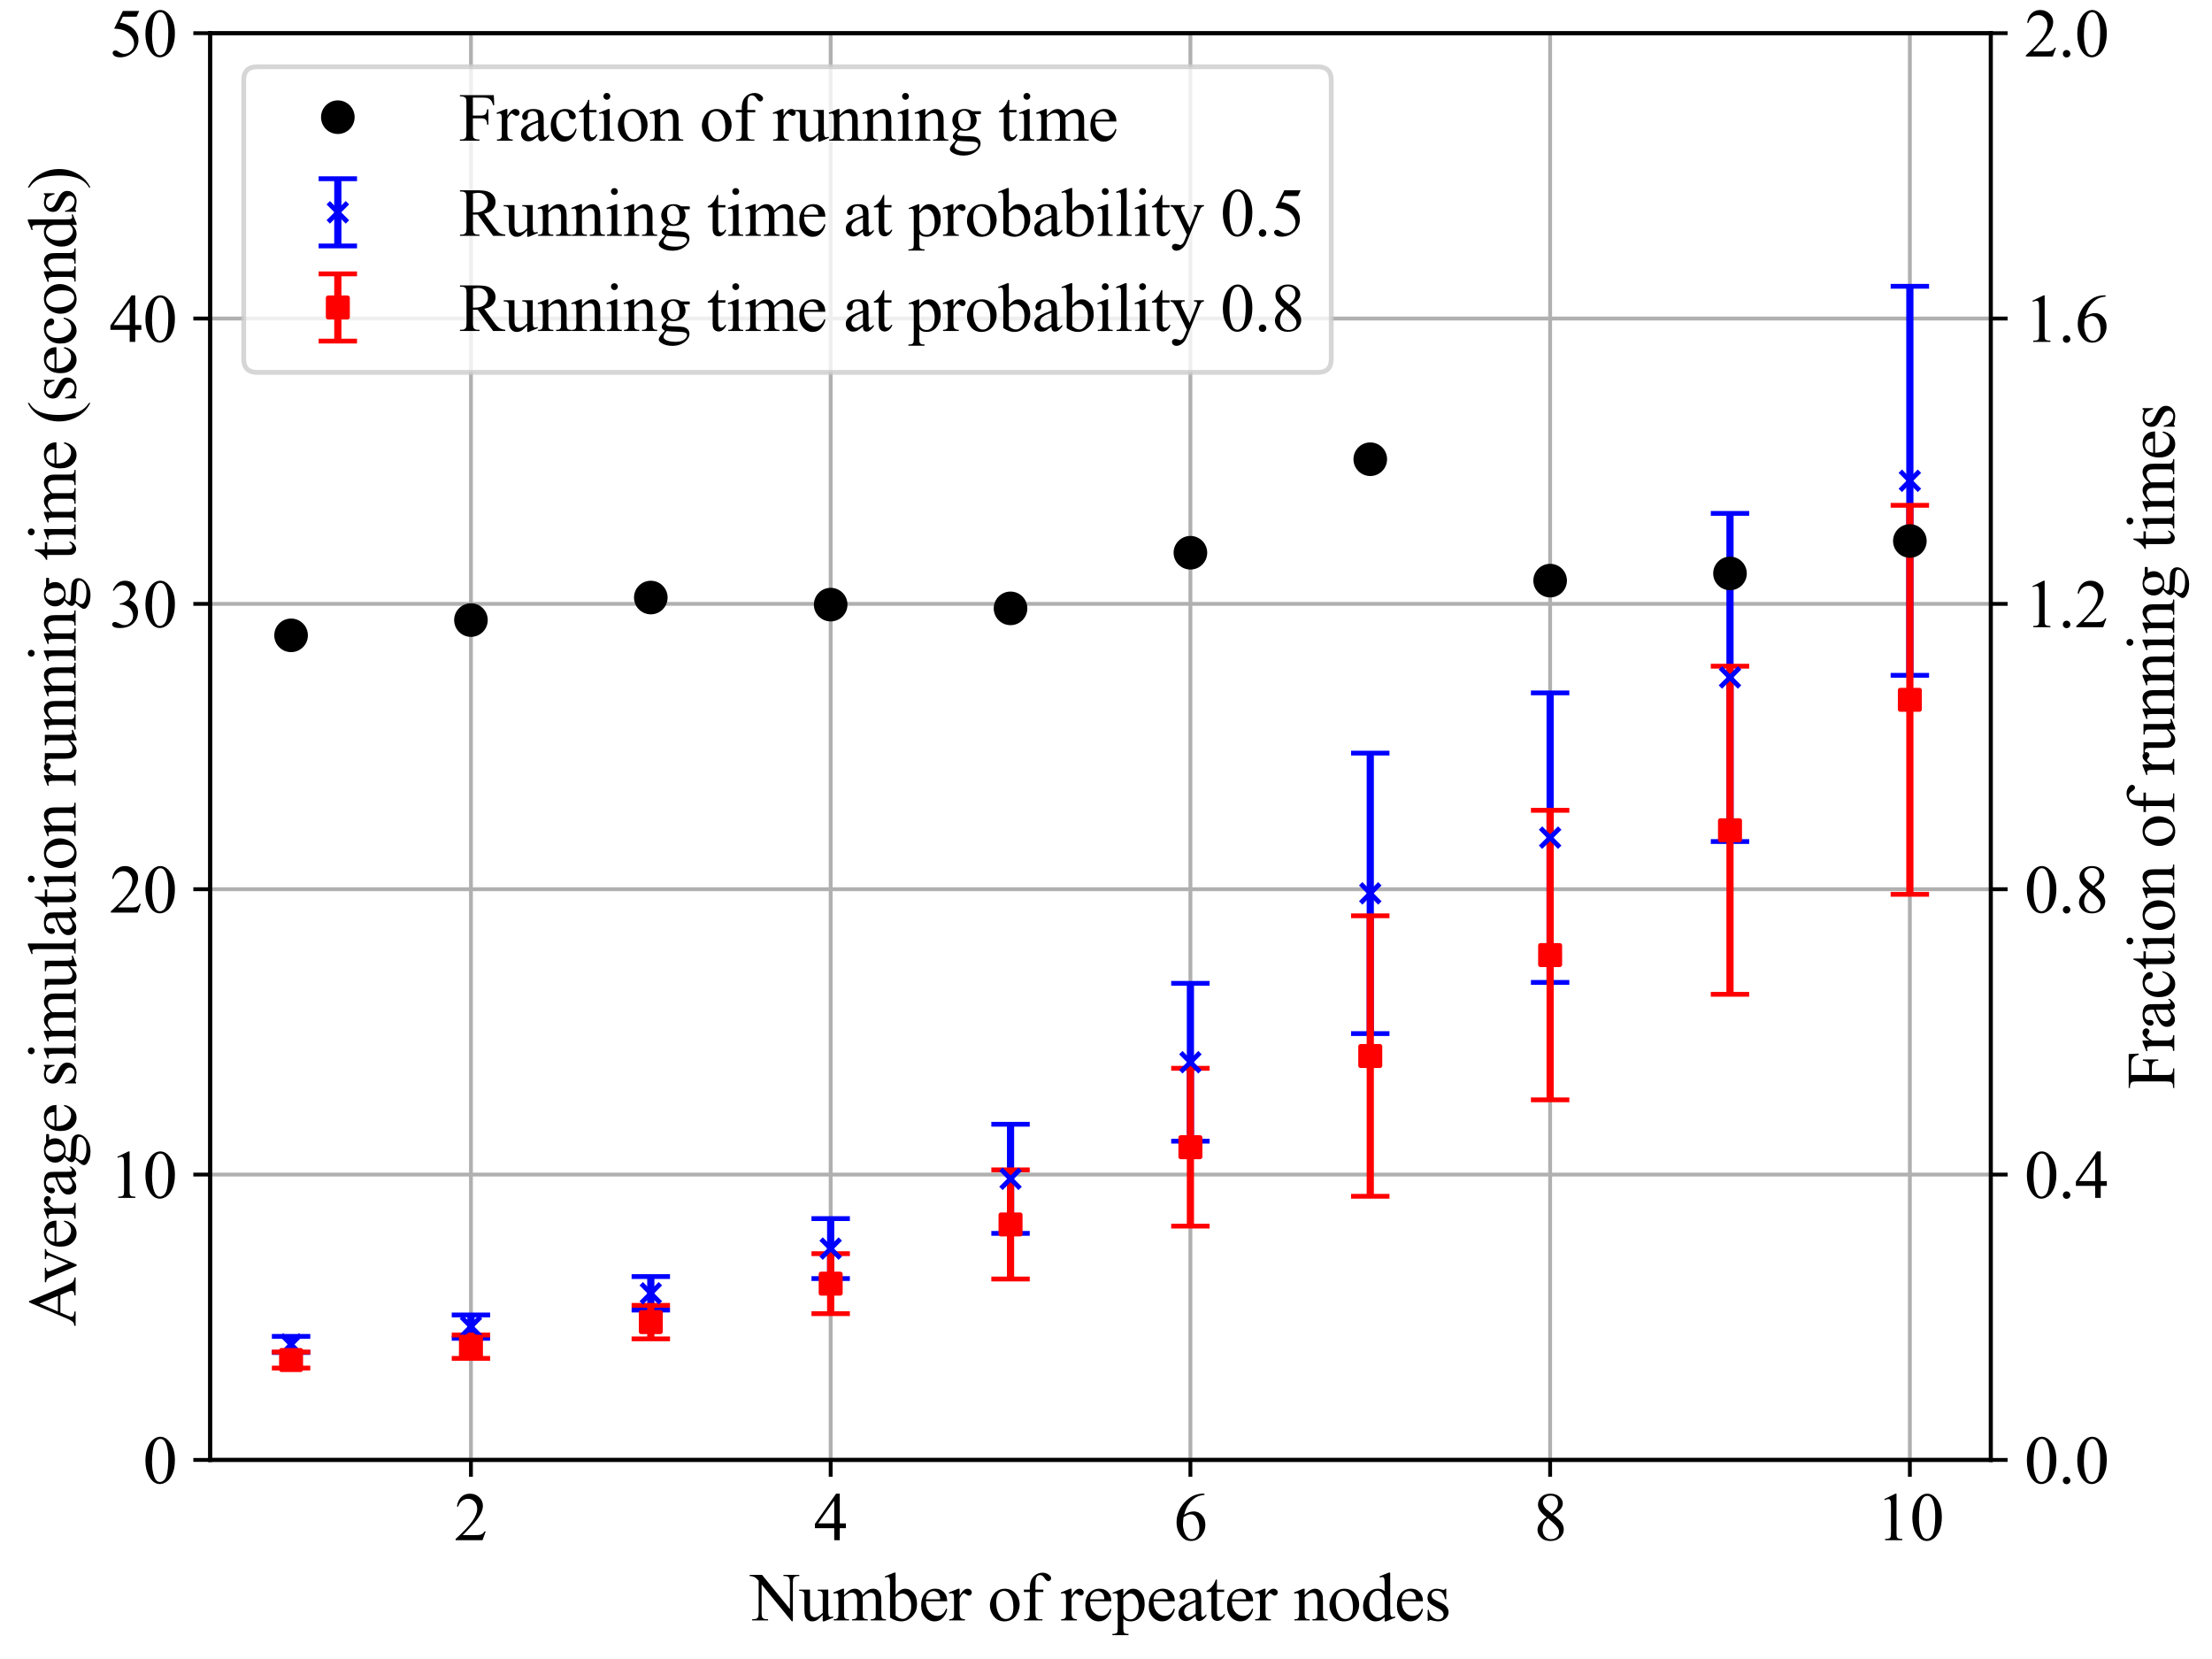 <?xml version="1.0" encoding="utf-8" standalone="no"?>
<!DOCTYPE svg PUBLIC "-//W3C//DTD SVG 1.1//EN"
  "http://www.w3.org/Graphics/SVG/1.1/DTD/svg11.dtd">
<svg xmlns:xlink="http://www.w3.org/1999/xlink" width="460.8pt" height="345.6pt" viewBox="0 0 460.8 345.6" xmlns="http://www.w3.org/2000/svg" version="1.1">
 <defs>
  <style type="text/css">*{stroke-linejoin: round; stroke-linecap: butt}</style>
 </defs>
 <g id="figure_1">
  <g id="patch_1">
   <path d="M 0 345.6 
L 460.8 345.6 
L 460.8 0 
L 0 0 
z
" style="fill: #ffffff"/>
  </g>
  <g id="axes_1">
   <g id="patch_2">
    <path d="M 43.776 304.128 
L 414.72 304.128 
L 414.72 6.912 
L 43.776 6.912 
z
" style="fill: #ffffff"/>
   </g>
   <g id="matplotlib.axis_1">
    <g id="xtick_1">
     <g id="line2d_1">
      <path d="M 98.106 304.128 
L 98.106 6.912 
" clip-path="url(#p609edba589)" style="fill: none; stroke: #b0b0b0; stroke-width: 0.8; stroke-linecap: square"/>
     </g>
     <g id="line2d_2">
      <defs>
       <path id="m98ca64a2dc" d="M 0 0 
L 0 3.5 
" style="stroke: #000000; stroke-width: 0.8"/>
      </defs>
      <g>
       <use xlink:href="#m98ca64a2dc" x="98.106" y="304.128" style="stroke: #000000; stroke-width: 0.8"/>
      </g>
     </g>
     <g id="text_1">
      <!-- 2 -->
      <g transform="translate(94.606 320.849)scale(0.14 -0.14)">
       <defs>
        <path id="TimesNewRomanPSMT-32" d="M 2934 816 
L 2638 0 
L 138 0 
L 138 116 
Q 1241 1122 1691 1759 
Q 2141 2397 2141 2925 
Q 2141 3328 1894 3587 
Q 1647 3847 1303 3847 
Q 991 3847 742 3664 
Q 494 3481 375 3128 
L 259 3128 
Q 338 3706 661 4015 
Q 984 4325 1469 4325 
Q 1984 4325 2329 3994 
Q 2675 3663 2675 3213 
Q 2675 2891 2525 2569 
Q 2294 2063 1775 1497 
Q 997 647 803 472 
L 1909 472 
Q 2247 472 2383 497 
Q 2519 522 2628 598 
Q 2738 675 2819 816 
L 2934 816 
z
" transform="scale(0.016)"/>
       </defs>
       <use xlink:href="#TimesNewRomanPSMT-32"/>
      </g>
     </g>
    </g>
    <g id="xtick_2">
     <g id="line2d_3">
      <path d="M 173.044 304.128 
L 173.044 6.912 
" clip-path="url(#p609edba589)" style="fill: none; stroke: #b0b0b0; stroke-width: 0.8; stroke-linecap: square"/>
     </g>
     <g id="line2d_4">
      <g>
       <use xlink:href="#m98ca64a2dc" x="173.044" y="304.128" style="stroke: #000000; stroke-width: 0.8"/>
      </g>
     </g>
     <g id="text_2">
      <!-- 4 -->
      <g transform="translate(169.544 320.849)scale(0.14 -0.14)">
       <defs>
        <path id="TimesNewRomanPSMT-34" d="M 2978 1563 
L 2978 1119 
L 2409 1119 
L 2409 0 
L 1894 0 
L 1894 1119 
L 100 1119 
L 100 1519 
L 2066 4325 
L 2409 4325 
L 2409 1563 
L 2978 1563 
z
M 1894 1563 
L 1894 3666 
L 406 1563 
L 1894 1563 
z
" transform="scale(0.016)"/>
       </defs>
       <use xlink:href="#TimesNewRomanPSMT-34"/>
      </g>
     </g>
    </g>
    <g id="xtick_3">
     <g id="line2d_5">
      <path d="M 247.983 304.128 
L 247.983 6.912 
" clip-path="url(#p609edba589)" style="fill: none; stroke: #b0b0b0; stroke-width: 0.8; stroke-linecap: square"/>
     </g>
     <g id="line2d_6">
      <g>
       <use xlink:href="#m98ca64a2dc" x="247.983" y="304.128" style="stroke: #000000; stroke-width: 0.8"/>
      </g>
     </g>
     <g id="text_3">
      <!-- 6 -->
      <g transform="translate(244.483 320.849)scale(0.14 -0.14)">
       <defs>
        <path id="TimesNewRomanPSMT-36" d="M 2869 4325 
L 2869 4209 
Q 2456 4169 2195 4045 
Q 1934 3922 1679 3669 
Q 1425 3416 1258 3105 
Q 1091 2794 978 2366 
Q 1428 2675 1881 2675 
Q 2316 2675 2634 2325 
Q 2953 1975 2953 1425 
Q 2953 894 2631 456 
Q 2244 -75 1606 -75 
Q 1172 -75 869 213 
Q 275 772 275 1663 
Q 275 2231 503 2743 
Q 731 3256 1154 3653 
Q 1578 4050 1965 4187 
Q 2353 4325 2688 4325 
L 2869 4325 
z
M 925 2138 
Q 869 1716 869 1456 
Q 869 1156 980 804 
Q 1091 453 1309 247 
Q 1469 100 1697 100 
Q 1969 100 2183 356 
Q 2397 613 2397 1088 
Q 2397 1622 2184 2012 
Q 1972 2403 1581 2403 
Q 1463 2403 1327 2353 
Q 1191 2303 925 2138 
z
" transform="scale(0.016)"/>
       </defs>
       <use xlink:href="#TimesNewRomanPSMT-36"/>
      </g>
     </g>
    </g>
    <g id="xtick_4">
     <g id="line2d_7">
      <path d="M 322.921 304.128 
L 322.921 6.912 
" clip-path="url(#p609edba589)" style="fill: none; stroke: #b0b0b0; stroke-width: 0.8; stroke-linecap: square"/>
     </g>
     <g id="line2d_8">
      <g>
       <use xlink:href="#m98ca64a2dc" x="322.921" y="304.128" style="stroke: #000000; stroke-width: 0.8"/>
      </g>
     </g>
     <g id="text_4">
      <!-- 8 -->
      <g transform="translate(319.421 320.849)scale(0.14 -0.14)">
       <defs>
        <path id="TimesNewRomanPSMT-38" d="M 1228 2134 
Q 725 2547 579 2797 
Q 434 3047 434 3316 
Q 434 3728 753 4026 
Q 1072 4325 1600 4325 
Q 2113 4325 2425 4047 
Q 2738 3769 2738 3413 
Q 2738 3175 2569 2928 
Q 2400 2681 1866 2347 
Q 2416 1922 2594 1678 
Q 2831 1359 2831 1006 
Q 2831 559 2490 242 
Q 2150 -75 1597 -75 
Q 994 -75 656 303 
Q 388 606 388 966 
Q 388 1247 577 1523 
Q 766 1800 1228 2134 
z
M 1719 2469 
Q 2094 2806 2194 3001 
Q 2294 3197 2294 3444 
Q 2294 3772 2109 3958 
Q 1925 4144 1606 4144 
Q 1288 4144 1088 3959 
Q 888 3775 888 3528 
Q 888 3366 970 3203 
Q 1053 3041 1206 2894 
L 1719 2469 
z
M 1375 2016 
Q 1116 1797 991 1539 
Q 866 1281 866 981 
Q 866 578 1086 336 
Q 1306 94 1647 94 
Q 1984 94 2187 284 
Q 2391 475 2391 747 
Q 2391 972 2272 1150 
Q 2050 1481 1375 2016 
z
" transform="scale(0.016)"/>
       </defs>
       <use xlink:href="#TimesNewRomanPSMT-38"/>
      </g>
     </g>
    </g>
    <g id="xtick_5">
     <g id="line2d_9">
      <path d="M 397.859 304.128 
L 397.859 6.912 
" clip-path="url(#p609edba589)" style="fill: none; stroke: #b0b0b0; stroke-width: 0.8; stroke-linecap: square"/>
     </g>
     <g id="line2d_10">
      <g>
       <use xlink:href="#m98ca64a2dc" x="397.859" y="304.128" style="stroke: #000000; stroke-width: 0.8"/>
      </g>
     </g>
     <g id="text_5">
      <!-- 10 -->
      <g transform="translate(390.859 320.849)scale(0.14 -0.14)">
       <defs>
        <path id="TimesNewRomanPSMT-31" d="M 750 3822 
L 1781 4325 
L 1884 4325 
L 1884 747 
Q 1884 391 1914 303 
Q 1944 216 2037 169 
Q 2131 122 2419 116 
L 2419 0 
L 825 0 
L 825 116 
Q 1125 122 1212 167 
Q 1300 213 1334 289 
Q 1369 366 1369 747 
L 1369 3034 
Q 1369 3497 1338 3628 
Q 1316 3728 1258 3775 
Q 1200 3822 1119 3822 
Q 1003 3822 797 3725 
L 750 3822 
z
" transform="scale(0.016)"/>
        <path id="TimesNewRomanPSMT-30" d="M 231 2094 
Q 231 2819 450 3342 
Q 669 3866 1031 4122 
Q 1313 4325 1613 4325 
Q 2100 4325 2488 3828 
Q 2972 3213 2972 2159 
Q 2972 1422 2759 906 
Q 2547 391 2217 158 
Q 1888 -75 1581 -75 
Q 975 -75 572 641 
Q 231 1244 231 2094 
z
M 844 2016 
Q 844 1141 1059 588 
Q 1238 122 1591 122 
Q 1759 122 1940 273 
Q 2122 425 2216 781 
Q 2359 1319 2359 2297 
Q 2359 3022 2209 3506 
Q 2097 3866 1919 4016 
Q 1791 4119 1609 4119 
Q 1397 4119 1231 3928 
Q 1006 3669 925 3112 
Q 844 2556 844 2016 
z
" transform="scale(0.016)"/>
       </defs>
       <use xlink:href="#TimesNewRomanPSMT-31"/>
       <use xlink:href="#TimesNewRomanPSMT-30" x="50"/>
      </g>
     </g>
    </g>
    <g id="text_6">
     <!-- Number of repeater nodes -->
     <g transform="translate(156.362 337.565)scale(0.14 -0.14)">
      <defs>
       <path id="TimesNewRomanPSMT-4e" d="M -84 4238 
L 1066 4238 
L 3656 1059 
L 3656 3503 
Q 3656 3894 3569 3991 
Q 3453 4122 3203 4122 
L 3056 4122 
L 3056 4238 
L 4531 4238 
L 4531 4122 
L 4381 4122 
Q 4113 4122 4000 3959 
Q 3931 3859 3931 3503 
L 3931 -69 
L 3819 -69 
L 1025 3344 
L 1025 734 
Q 1025 344 1109 247 
Q 1228 116 1475 116 
L 1625 116 
L 1625 0 
L 150 0 
L 150 116 
L 297 116 
Q 569 116 681 278 
Q 750 378 750 734 
L 750 3681 
Q 566 3897 470 3965 
Q 375 4034 191 4094 
Q 100 4122 -84 4122 
L -84 4238 
z
" transform="scale(0.016)"/>
       <path id="TimesNewRomanPSMT-75" d="M 2709 2863 
L 2709 1128 
Q 2709 631 2732 520 
Q 2756 409 2807 365 
Q 2859 322 2928 322 
Q 3025 322 3147 375 
L 3191 266 
L 2334 -88 
L 2194 -88 
L 2194 519 
Q 1825 119 1631 15 
Q 1438 -88 1222 -88 
Q 981 -88 804 51 
Q 628 191 559 409 
Q 491 628 491 1028 
L 491 2306 
Q 491 2509 447 2587 
Q 403 2666 317 2708 
Q 231 2750 6 2747 
L 6 2863 
L 1009 2863 
L 1009 947 
Q 1009 547 1148 422 
Q 1288 297 1484 297 
Q 1619 297 1789 381 
Q 1959 466 2194 703 
L 2194 2325 
Q 2194 2569 2105 2655 
Q 2016 2741 1734 2747 
L 1734 2863 
L 2709 2863 
z
" transform="scale(0.016)"/>
       <path id="TimesNewRomanPSMT-6d" d="M 1050 2338 
Q 1363 2650 1419 2697 
Q 1559 2816 1721 2881 
Q 1884 2947 2044 2947 
Q 2313 2947 2506 2790 
Q 2700 2634 2766 2338 
Q 3088 2713 3309 2830 
Q 3531 2947 3766 2947 
Q 3994 2947 4170 2830 
Q 4347 2713 4450 2447 
Q 4519 2266 4519 1878 
L 4519 647 
Q 4519 378 4559 278 
Q 4591 209 4675 161 
Q 4759 113 4950 113 
L 4950 0 
L 3538 0 
L 3538 113 
L 3597 113 
Q 3781 113 3884 184 
Q 3956 234 3988 344 
Q 4000 397 4000 647 
L 4000 1878 
Q 4000 2228 3916 2372 
Q 3794 2572 3525 2572 
Q 3359 2572 3192 2489 
Q 3025 2406 2788 2181 
L 2781 2147 
L 2788 2013 
L 2788 647 
Q 2788 353 2820 281 
Q 2853 209 2943 161 
Q 3034 113 3253 113 
L 3253 0 
L 1806 0 
L 1806 113 
Q 2044 113 2133 169 
Q 2222 225 2256 338 
Q 2272 391 2272 647 
L 2272 1878 
Q 2272 2228 2169 2381 
Q 2031 2581 1784 2581 
Q 1616 2581 1450 2491 
Q 1191 2353 1050 2181 
L 1050 647 
Q 1050 366 1089 281 
Q 1128 197 1204 155 
Q 1281 113 1516 113 
L 1516 0 
L 100 0 
L 100 113 
Q 297 113 375 155 
Q 453 197 493 289 
Q 534 381 534 647 
L 534 1741 
Q 534 2213 506 2350 
Q 484 2453 437 2492 
Q 391 2531 309 2531 
Q 222 2531 100 2484 
L 53 2597 
L 916 2947 
L 1050 2947 
L 1050 2338 
z
" transform="scale(0.016)"/>
       <path id="TimesNewRomanPSMT-62" d="M 984 2369 
Q 1400 2947 1881 2947 
Q 2322 2947 2650 2570 
Q 2978 2194 2978 1541 
Q 2978 778 2472 313 
Q 2038 -88 1503 -88 
Q 1253 -88 995 3 
Q 738 94 469 275 
L 469 3241 
Q 469 3728 445 3840 
Q 422 3953 372 3993 
Q 322 4034 247 4034 
Q 159 4034 28 3984 
L -16 4094 
L 844 4444 
L 984 4444 
L 984 2369 
z
M 984 2169 
L 984 456 
Q 1144 300 1314 220 
Q 1484 141 1663 141 
Q 1947 141 2192 453 
Q 2438 766 2438 1363 
Q 2438 1913 2192 2208 
Q 1947 2503 1634 2503 
Q 1469 2503 1303 2419 
Q 1178 2356 984 2169 
z
" transform="scale(0.016)"/>
       <path id="TimesNewRomanPSMT-65" d="M 681 1784 
Q 678 1147 991 784 
Q 1303 422 1725 422 
Q 2006 422 2214 576 
Q 2422 731 2563 1106 
L 2659 1044 
Q 2594 616 2278 264 
Q 1963 -88 1488 -88 
Q 972 -88 605 314 
Q 238 716 238 1394 
Q 238 2128 614 2539 
Q 991 2950 1559 2950 
Q 2041 2950 2350 2633 
Q 2659 2316 2659 1784 
L 681 1784 
z
M 681 1966 
L 2006 1966 
Q 1991 2241 1941 2353 
Q 1863 2528 1708 2628 
Q 1553 2728 1384 2728 
Q 1125 2728 920 2526 
Q 716 2325 681 1966 
z
" transform="scale(0.016)"/>
       <path id="TimesNewRomanPSMT-72" d="M 1038 2947 
L 1038 2303 
Q 1397 2947 1775 2947 
Q 1947 2947 2059 2842 
Q 2172 2738 2172 2600 
Q 2172 2478 2090 2393 
Q 2009 2309 1897 2309 
Q 1788 2309 1652 2417 
Q 1516 2525 1450 2525 
Q 1394 2525 1328 2463 
Q 1188 2334 1038 2041 
L 1038 669 
Q 1038 431 1097 309 
Q 1138 225 1241 169 
Q 1344 113 1538 113 
L 1538 0 
L 72 0 
L 72 113 
Q 291 113 397 181 
Q 475 231 506 341 
Q 522 394 522 644 
L 522 1753 
Q 522 2253 501 2348 
Q 481 2444 426 2487 
Q 372 2531 291 2531 
Q 194 2531 72 2484 
L 41 2597 
L 906 2947 
L 1038 2947 
z
" transform="scale(0.016)"/>
       <path id="TimesNewRomanPSMT-20" transform="scale(0.016)"/>
       <path id="TimesNewRomanPSMT-6f" d="M 1600 2947 
Q 2250 2947 2644 2453 
Q 2978 2031 2978 1484 
Q 2978 1100 2793 706 
Q 2609 313 2286 112 
Q 1963 -88 1566 -88 
Q 919 -88 538 428 
Q 216 863 216 1403 
Q 216 1797 411 2186 
Q 606 2575 925 2761 
Q 1244 2947 1600 2947 
z
M 1503 2744 
Q 1338 2744 1170 2645 
Q 1003 2547 900 2300 
Q 797 2053 797 1666 
Q 797 1041 1045 587 
Q 1294 134 1700 134 
Q 2003 134 2200 384 
Q 2397 634 2397 1244 
Q 2397 2006 2069 2444 
Q 1847 2744 1503 2744 
z
" transform="scale(0.016)"/>
       <path id="TimesNewRomanPSMT-66" d="M 1319 2638 
L 1319 756 
Q 1319 356 1406 250 
Q 1522 113 1716 113 
L 1975 113 
L 1975 0 
L 266 0 
L 266 113 
L 394 113 
Q 519 113 622 175 
Q 725 238 764 344 
Q 803 450 803 756 
L 803 2638 
L 247 2638 
L 247 2863 
L 803 2863 
L 803 3050 
Q 803 3478 940 3775 
Q 1078 4072 1361 4255 
Q 1644 4438 1997 4438 
Q 2325 4438 2600 4225 
Q 2781 4084 2781 3909 
Q 2781 3816 2700 3733 
Q 2619 3650 2525 3650 
Q 2453 3650 2373 3701 
Q 2294 3753 2178 3923 
Q 2063 4094 1966 4153 
Q 1869 4213 1750 4213 
Q 1606 4213 1506 4136 
Q 1406 4059 1362 3898 
Q 1319 3738 1319 3069 
L 1319 2863 
L 2056 2863 
L 2056 2638 
L 1319 2638 
z
" transform="scale(0.016)"/>
       <path id="TimesNewRomanPSMT-70" d="M -6 2578 
L 875 2934 
L 994 2934 
L 994 2266 
Q 1216 2644 1439 2795 
Q 1663 2947 1909 2947 
Q 2341 2947 2628 2609 
Q 2981 2197 2981 1534 
Q 2981 794 2556 309 
Q 2206 -88 1675 -88 
Q 1444 -88 1275 -22 
Q 1150 25 994 166 
L 994 -706 
Q 994 -1000 1030 -1079 
Q 1066 -1159 1155 -1206 
Q 1244 -1253 1478 -1253 
L 1478 -1369 
L -22 -1369 
L -22 -1253 
L 56 -1253 
Q 228 -1256 350 -1188 
Q 409 -1153 442 -1076 
Q 475 -1000 475 -688 
L 475 2019 
Q 475 2297 450 2372 
Q 425 2447 370 2484 
Q 316 2522 222 2522 
Q 147 2522 31 2478 
L -6 2578 
z
M 994 2081 
L 994 1013 
Q 994 666 1022 556 
Q 1066 375 1236 237 
Q 1406 100 1666 100 
Q 1978 100 2172 344 
Q 2425 663 2425 1241 
Q 2425 1897 2138 2250 
Q 1938 2494 1663 2494 
Q 1513 2494 1366 2419 
Q 1253 2363 994 2081 
z
" transform="scale(0.016)"/>
       <path id="TimesNewRomanPSMT-61" d="M 1822 413 
Q 1381 72 1269 19 
Q 1100 -59 909 -59 
Q 613 -59 420 144 
Q 228 347 228 678 
Q 228 888 322 1041 
Q 450 1253 767 1440 
Q 1084 1628 1822 1897 
L 1822 2009 
Q 1822 2438 1686 2597 
Q 1550 2756 1291 2756 
Q 1094 2756 978 2650 
Q 859 2544 859 2406 
L 866 2225 
Q 866 2081 792 2003 
Q 719 1925 600 1925 
Q 484 1925 411 2006 
Q 338 2088 338 2228 
Q 338 2497 613 2722 
Q 888 2947 1384 2947 
Q 1766 2947 2009 2819 
Q 2194 2722 2281 2516 
Q 2338 2381 2338 1966 
L 2338 994 
Q 2338 584 2353 492 
Q 2369 400 2405 369 
Q 2441 338 2488 338 
Q 2538 338 2575 359 
Q 2641 400 2828 588 
L 2828 413 
Q 2478 -56 2159 -56 
Q 2006 -56 1915 50 
Q 1825 156 1822 413 
z
M 1822 616 
L 1822 1706 
Q 1350 1519 1213 1441 
Q 966 1303 859 1153 
Q 753 1003 753 825 
Q 753 600 887 451 
Q 1022 303 1197 303 
Q 1434 303 1822 616 
z
" transform="scale(0.016)"/>
       <path id="TimesNewRomanPSMT-74" d="M 1031 3803 
L 1031 2863 
L 1700 2863 
L 1700 2644 
L 1031 2644 
L 1031 788 
Q 1031 509 1111 412 
Q 1191 316 1316 316 
Q 1419 316 1516 380 
Q 1613 444 1666 569 
L 1788 569 
Q 1678 263 1478 108 
Q 1278 -47 1066 -47 
Q 922 -47 784 33 
Q 647 113 581 261 
Q 516 409 516 719 
L 516 2644 
L 63 2644 
L 63 2747 
Q 234 2816 414 2980 
Q 594 3144 734 3369 
Q 806 3488 934 3803 
L 1031 3803 
z
" transform="scale(0.016)"/>
       <path id="TimesNewRomanPSMT-6e" d="M 1034 2341 
Q 1538 2947 1994 2947 
Q 2228 2947 2397 2830 
Q 2566 2713 2666 2444 
Q 2734 2256 2734 1869 
L 2734 647 
Q 2734 375 2778 278 
Q 2813 200 2889 156 
Q 2966 113 3172 113 
L 3172 0 
L 1756 0 
L 1756 113 
L 1816 113 
Q 2016 113 2095 173 
Q 2175 234 2206 353 
Q 2219 400 2219 647 
L 2219 1819 
Q 2219 2209 2117 2386 
Q 2016 2563 1775 2563 
Q 1403 2563 1034 2156 
L 1034 647 
Q 1034 356 1069 288 
Q 1113 197 1189 155 
Q 1266 113 1500 113 
L 1500 0 
L 84 0 
L 84 113 
L 147 113 
Q 366 113 442 223 
Q 519 334 519 647 
L 519 1709 
Q 519 2225 495 2337 
Q 472 2450 423 2490 
Q 375 2531 294 2531 
Q 206 2531 84 2484 
L 38 2597 
L 900 2947 
L 1034 2947 
L 1034 2341 
z
" transform="scale(0.016)"/>
       <path id="TimesNewRomanPSMT-64" d="M 2222 322 
Q 2013 103 1813 7 
Q 1613 -88 1381 -88 
Q 913 -88 563 304 
Q 213 697 213 1313 
Q 213 1928 600 2439 
Q 988 2950 1597 2950 
Q 1975 2950 2222 2709 
L 2222 3238 
Q 2222 3728 2198 3840 
Q 2175 3953 2125 3993 
Q 2075 4034 2000 4034 
Q 1919 4034 1784 3984 
L 1744 4094 
L 2597 4444 
L 2738 4444 
L 2738 1134 
Q 2738 631 2761 520 
Q 2784 409 2836 365 
Q 2888 322 2956 322 
Q 3041 322 3181 375 
L 3216 266 
L 2366 -88 
L 2222 -88 
L 2222 322 
z
M 2222 541 
L 2222 2016 
Q 2203 2228 2109 2403 
Q 2016 2578 1861 2667 
Q 1706 2756 1559 2756 
Q 1284 2756 1069 2509 
Q 784 2184 784 1559 
Q 784 928 1059 592 
Q 1334 256 1672 256 
Q 1956 256 2222 541 
z
" transform="scale(0.016)"/>
       <path id="TimesNewRomanPSMT-73" d="M 2050 2947 
L 2050 1972 
L 1947 1972 
Q 1828 2431 1642 2597 
Q 1456 2763 1169 2763 
Q 950 2763 815 2647 
Q 681 2531 681 2391 
Q 681 2216 781 2091 
Q 878 1963 1175 1819 
L 1631 1597 
Q 2266 1288 2266 781 
Q 2266 391 1970 151 
Q 1675 -88 1309 -88 
Q 1047 -88 709 6 
Q 606 38 541 38 
Q 469 38 428 -44 
L 325 -44 
L 325 978 
L 428 978 
Q 516 541 762 319 
Q 1009 97 1316 97 
Q 1531 97 1667 223 
Q 1803 350 1803 528 
Q 1803 744 1651 891 
Q 1500 1038 1047 1263 
Q 594 1488 453 1669 
Q 313 1847 313 2119 
Q 313 2472 555 2709 
Q 797 2947 1181 2947 
Q 1350 2947 1591 2875 
Q 1750 2828 1803 2828 
Q 1853 2828 1881 2850 
Q 1909 2872 1947 2947 
L 2050 2947 
z
" transform="scale(0.016)"/>
      </defs>
      <use xlink:href="#TimesNewRomanPSMT-4e"/>
      <use xlink:href="#TimesNewRomanPSMT-75" x="72.217"/>
      <use xlink:href="#TimesNewRomanPSMT-6d" x="122.217"/>
      <use xlink:href="#TimesNewRomanPSMT-62" x="200"/>
      <use xlink:href="#TimesNewRomanPSMT-65" x="250"/>
      <use xlink:href="#TimesNewRomanPSMT-72" x="294.385"/>
      <use xlink:href="#TimesNewRomanPSMT-20" x="327.686"/>
      <use xlink:href="#TimesNewRomanPSMT-6f" x="352.686"/>
      <use xlink:href="#TimesNewRomanPSMT-66" x="402.686"/>
      <use xlink:href="#TimesNewRomanPSMT-20" x="435.986"/>
      <use xlink:href="#TimesNewRomanPSMT-72" x="460.986"/>
      <use xlink:href="#TimesNewRomanPSMT-65" x="494.287"/>
      <use xlink:href="#TimesNewRomanPSMT-70" x="538.672"/>
      <use xlink:href="#TimesNewRomanPSMT-65" x="588.672"/>
      <use xlink:href="#TimesNewRomanPSMT-61" x="633.057"/>
      <use xlink:href="#TimesNewRomanPSMT-74" x="677.441"/>
      <use xlink:href="#TimesNewRomanPSMT-65" x="705.225"/>
      <use xlink:href="#TimesNewRomanPSMT-72" x="749.609"/>
      <use xlink:href="#TimesNewRomanPSMT-20" x="782.91"/>
      <use xlink:href="#TimesNewRomanPSMT-6e" x="807.91"/>
      <use xlink:href="#TimesNewRomanPSMT-6f" x="857.91"/>
      <use xlink:href="#TimesNewRomanPSMT-64" x="907.91"/>
      <use xlink:href="#TimesNewRomanPSMT-65" x="957.91"/>
      <use xlink:href="#TimesNewRomanPSMT-73" x="1002.295"/>
     </g>
    </g>
   </g>
   <g id="matplotlib.axis_2">
    <g id="ytick_1">
     <g id="line2d_11">
      <path d="M 43.776 304.128 
L 414.72 304.128 
" clip-path="url(#p609edba589)" style="fill: none; stroke: #b0b0b0; stroke-width: 0.8; stroke-linecap: square"/>
     </g>
     <g id="line2d_12">
      <defs>
       <path id="m81975d7ac7" d="M 0 0 
L -3.5 0 
" style="stroke: #000000; stroke-width: 0.8"/>
      </defs>
      <g>
       <use xlink:href="#m81975d7ac7" x="43.776" y="304.128" style="stroke: #000000; stroke-width: 0.8"/>
      </g>
     </g>
     <g id="text_7">
      <!-- 0 -->
      <g transform="translate(29.776 308.989)scale(0.14 -0.14)">
       <use xlink:href="#TimesNewRomanPSMT-30"/>
      </g>
     </g>
    </g>
    <g id="ytick_2">
     <g id="line2d_13">
      <path d="M 43.776 244.685 
L 414.72 244.685 
" clip-path="url(#p609edba589)" style="fill: none; stroke: #b0b0b0; stroke-width: 0.8; stroke-linecap: square"/>
     </g>
     <g id="line2d_14">
      <g>
       <use xlink:href="#m81975d7ac7" x="43.776" y="244.685" style="stroke: #000000; stroke-width: 0.8"/>
      </g>
     </g>
     <g id="text_8">
      <!-- 10 -->
      <g transform="translate(22.776 249.545)scale(0.14 -0.14)">
       <use xlink:href="#TimesNewRomanPSMT-31"/>
       <use xlink:href="#TimesNewRomanPSMT-30" x="50"/>
      </g>
     </g>
    </g>
    <g id="ytick_3">
     <g id="line2d_15">
      <path d="M 43.776 185.242 
L 414.72 185.242 
" clip-path="url(#p609edba589)" style="fill: none; stroke: #b0b0b0; stroke-width: 0.8; stroke-linecap: square"/>
     </g>
     <g id="line2d_16">
      <g>
       <use xlink:href="#m81975d7ac7" x="43.776" y="185.242" style="stroke: #000000; stroke-width: 0.8"/>
      </g>
     </g>
     <g id="text_9">
      <!-- 20 -->
      <g transform="translate(22.776 190.102)scale(0.14 -0.14)">
       <use xlink:href="#TimesNewRomanPSMT-32"/>
       <use xlink:href="#TimesNewRomanPSMT-30" x="50"/>
      </g>
     </g>
    </g>
    <g id="ytick_4">
     <g id="line2d_17">
      <path d="M 43.776 125.798 
L 414.72 125.798 
" clip-path="url(#p609edba589)" style="fill: none; stroke: #b0b0b0; stroke-width: 0.8; stroke-linecap: square"/>
     </g>
     <g id="line2d_18">
      <g>
       <use xlink:href="#m81975d7ac7" x="43.776" y="125.798" style="stroke: #000000; stroke-width: 0.8"/>
      </g>
     </g>
     <g id="text_10">
      <!-- 30 -->
      <g transform="translate(22.776 130.659)scale(0.14 -0.14)">
       <defs>
        <path id="TimesNewRomanPSMT-33" d="M 325 3431 
Q 506 3859 782 4092 
Q 1059 4325 1472 4325 
Q 1981 4325 2253 3994 
Q 2459 3747 2459 3466 
Q 2459 3003 1878 2509 
Q 2269 2356 2469 2072 
Q 2669 1788 2669 1403 
Q 2669 853 2319 450 
Q 1863 -75 997 -75 
Q 569 -75 414 31 
Q 259 138 259 259 
Q 259 350 332 419 
Q 406 488 509 488 
Q 588 488 669 463 
Q 722 447 909 348 
Q 1097 250 1169 231 
Q 1284 197 1416 197 
Q 1734 197 1970 444 
Q 2206 691 2206 1028 
Q 2206 1275 2097 1509 
Q 2016 1684 1919 1775 
Q 1784 1900 1550 2001 
Q 1316 2103 1072 2103 
L 972 2103 
L 972 2197 
Q 1219 2228 1467 2375 
Q 1716 2522 1828 2728 
Q 1941 2934 1941 3181 
Q 1941 3503 1739 3701 
Q 1538 3900 1238 3900 
Q 753 3900 428 3381 
L 325 3431 
z
" transform="scale(0.016)"/>
       </defs>
       <use xlink:href="#TimesNewRomanPSMT-33"/>
       <use xlink:href="#TimesNewRomanPSMT-30" x="50"/>
      </g>
     </g>
    </g>
    <g id="ytick_5">
     <g id="line2d_19">
      <path d="M 43.776 66.355 
L 414.72 66.355 
" clip-path="url(#p609edba589)" style="fill: none; stroke: #b0b0b0; stroke-width: 0.8; stroke-linecap: square"/>
     </g>
     <g id="line2d_20">
      <g>
       <use xlink:href="#m81975d7ac7" x="43.776" y="66.355" style="stroke: #000000; stroke-width: 0.8"/>
      </g>
     </g>
     <g id="text_11">
      <!-- 40 -->
      <g transform="translate(22.776 71.216)scale(0.14 -0.14)">
       <use xlink:href="#TimesNewRomanPSMT-34"/>
       <use xlink:href="#TimesNewRomanPSMT-30" x="50"/>
      </g>
     </g>
    </g>
    <g id="ytick_6">
     <g id="line2d_21">
      <path d="M 43.776 6.912 
L 414.72 6.912 
" clip-path="url(#p609edba589)" style="fill: none; stroke: #b0b0b0; stroke-width: 0.8; stroke-linecap: square"/>
     </g>
     <g id="line2d_22">
      <g>
       <use xlink:href="#m81975d7ac7" x="43.776" y="6.912" style="stroke: #000000; stroke-width: 0.8"/>
      </g>
     </g>
     <g id="text_12">
      <!-- 50 -->
      <g transform="translate(22.776 11.773)scale(0.14 -0.14)">
       <defs>
        <path id="TimesNewRomanPSMT-35" d="M 2778 4238 
L 2534 3706 
L 1259 3706 
L 981 3138 
Q 1809 3016 2294 2522 
Q 2709 2097 2709 1522 
Q 2709 1188 2573 903 
Q 2438 619 2231 419 
Q 2025 219 1772 97 
Q 1413 -75 1034 -75 
Q 653 -75 479 54 
Q 306 184 306 341 
Q 306 428 378 495 
Q 450 563 559 563 
Q 641 563 702 538 
Q 763 513 909 409 
Q 1144 247 1384 247 
Q 1750 247 2026 523 
Q 2303 800 2303 1197 
Q 2303 1581 2056 1914 
Q 1809 2247 1375 2428 
Q 1034 2569 447 2591 
L 1259 4238 
L 2778 4238 
z
" transform="scale(0.016)"/>
       </defs>
       <use xlink:href="#TimesNewRomanPSMT-35"/>
       <use xlink:href="#TimesNewRomanPSMT-30" x="50"/>
      </g>
     </g>
    </g>
    <g id="text_13">
     <!-- Average simulation running time (seconds) -->
     <g transform="translate(15.755 276.309)rotate(-90)scale(0.14 -0.14)">
      <defs>
       <path id="TimesNewRomanPSMT-41" d="M 2928 1419 
L 1288 1419 
L 1000 750 
Q 894 503 894 381 
Q 894 284 986 211 
Q 1078 138 1384 116 
L 1384 0 
L 50 0 
L 50 116 
Q 316 163 394 238 
Q 553 388 747 847 
L 2238 4334 
L 2347 4334 
L 3822 809 
Q 4000 384 4145 257 
Q 4291 131 4550 116 
L 4550 0 
L 2878 0 
L 2878 116 
Q 3131 128 3220 200 
Q 3309 272 3309 375 
Q 3309 513 3184 809 
L 2928 1419 
z
M 2841 1650 
L 2122 3363 
L 1384 1650 
L 2841 1650 
z
" transform="scale(0.016)"/>
       <path id="TimesNewRomanPSMT-76" d="M 53 2863 
L 1400 2863 
L 1400 2747 
L 1313 2747 
Q 1191 2747 1127 2687 
Q 1063 2628 1063 2528 
Q 1063 2419 1128 2269 
L 1794 688 
L 2463 2328 
Q 2534 2503 2534 2594 
Q 2534 2638 2509 2666 
Q 2475 2713 2422 2730 
Q 2369 2747 2206 2747 
L 2206 2863 
L 3141 2863 
L 3141 2747 
Q 2978 2734 2916 2681 
Q 2806 2588 2719 2369 
L 1703 -88 
L 1575 -88 
L 553 2328 
Q 484 2497 421 2570 
Q 359 2644 263 2694 
Q 209 2722 53 2747 
L 53 2863 
z
" transform="scale(0.016)"/>
       <path id="TimesNewRomanPSMT-67" d="M 966 1044 
Q 703 1172 562 1401 
Q 422 1631 422 1909 
Q 422 2334 742 2640 
Q 1063 2947 1563 2947 
Q 1972 2947 2272 2747 
L 2878 2747 
Q 3013 2747 3034 2739 
Q 3056 2731 3066 2713 
Q 3084 2684 3084 2613 
Q 3084 2531 3069 2500 
Q 3059 2484 3036 2475 
Q 3013 2466 2878 2466 
L 2506 2466 
Q 2681 2241 2681 1891 
Q 2681 1491 2375 1206 
Q 2069 922 1553 922 
Q 1341 922 1119 984 
Q 981 866 932 777 
Q 884 688 884 625 
Q 884 572 936 522 
Q 988 472 1138 450 
Q 1225 438 1575 428 
Q 2219 413 2409 384 
Q 2700 344 2873 169 
Q 3047 -6 3047 -263 
Q 3047 -616 2716 -925 
Q 2228 -1381 1444 -1381 
Q 841 -1381 425 -1109 
Q 191 -953 191 -784 
Q 191 -709 225 -634 
Q 278 -519 444 -313 
Q 466 -284 763 25 
Q 600 122 533 198 
Q 466 275 466 372 
Q 466 481 555 628 
Q 644 775 966 1044 
z
M 1509 2797 
Q 1278 2797 1122 2612 
Q 966 2428 966 2047 
Q 966 1553 1178 1281 
Q 1341 1075 1591 1075 
Q 1828 1075 1981 1253 
Q 2134 1431 2134 1813 
Q 2134 2309 1919 2591 
Q 1759 2797 1509 2797 
z
M 934 0 
Q 788 -159 713 -296 
Q 638 -434 638 -550 
Q 638 -700 819 -813 
Q 1131 -1006 1722 -1006 
Q 2284 -1006 2551 -807 
Q 2819 -609 2819 -384 
Q 2819 -222 2659 -153 
Q 2497 -84 2016 -72 
Q 1313 -53 934 0 
z
" transform="scale(0.016)"/>
       <path id="TimesNewRomanPSMT-69" d="M 928 4444 
Q 1059 4444 1151 4351 
Q 1244 4259 1244 4128 
Q 1244 3997 1151 3903 
Q 1059 3809 928 3809 
Q 797 3809 703 3903 
Q 609 3997 609 4128 
Q 609 4259 701 4351 
Q 794 4444 928 4444 
z
M 1188 2947 
L 1188 647 
Q 1188 378 1227 289 
Q 1266 200 1342 156 
Q 1419 113 1622 113 
L 1622 0 
L 231 0 
L 231 113 
Q 441 113 512 153 
Q 584 194 626 287 
Q 669 381 669 647 
L 669 1750 
Q 669 2216 641 2353 
Q 619 2453 572 2492 
Q 525 2531 444 2531 
Q 356 2531 231 2484 
L 188 2597 
L 1050 2947 
L 1188 2947 
z
" transform="scale(0.016)"/>
       <path id="TimesNewRomanPSMT-6c" d="M 1184 4444 
L 1184 647 
Q 1184 378 1223 290 
Q 1263 203 1344 158 
Q 1425 113 1647 113 
L 1647 0 
L 244 0 
L 244 113 
Q 441 113 512 153 
Q 584 194 625 287 
Q 666 381 666 647 
L 666 3247 
Q 666 3731 644 3842 
Q 622 3953 573 3993 
Q 525 4034 450 4034 
Q 369 4034 244 3984 
L 191 4094 
L 1044 4444 
L 1184 4444 
z
" transform="scale(0.016)"/>
       <path id="TimesNewRomanPSMT-28" d="M 1988 -1253 
L 1988 -1369 
Q 1516 -1131 1200 -813 
Q 750 -359 506 256 
Q 263 872 263 1534 
Q 263 2503 741 3301 
Q 1219 4100 1988 4444 
L 1988 4313 
Q 1603 4100 1356 3731 
Q 1109 3363 987 2797 
Q 866 2231 866 1616 
Q 866 947 969 400 
Q 1050 -31 1165 -292 
Q 1281 -553 1476 -793 
Q 1672 -1034 1988 -1253 
z
" transform="scale(0.016)"/>
       <path id="TimesNewRomanPSMT-63" d="M 2631 1088 
Q 2516 522 2178 217 
Q 1841 -88 1431 -88 
Q 944 -88 581 321 
Q 219 731 219 1428 
Q 219 2103 620 2525 
Q 1022 2947 1584 2947 
Q 2006 2947 2278 2723 
Q 2550 2500 2550 2259 
Q 2550 2141 2473 2067 
Q 2397 1994 2259 1994 
Q 2075 1994 1981 2113 
Q 1928 2178 1911 2362 
Q 1894 2547 1784 2644 
Q 1675 2738 1481 2738 
Q 1169 2738 978 2506 
Q 725 2200 725 1697 
Q 725 1184 976 792 
Q 1228 400 1656 400 
Q 1963 400 2206 609 
Q 2378 753 2541 1131 
L 2631 1088 
z
" transform="scale(0.016)"/>
       <path id="TimesNewRomanPSMT-29" d="M 144 4313 
L 144 4444 
Q 619 4209 934 3891 
Q 1381 3434 1625 2820 
Q 1869 2206 1869 1541 
Q 1869 572 1392 -226 
Q 916 -1025 144 -1369 
L 144 -1253 
Q 528 -1038 776 -670 
Q 1025 -303 1145 264 
Q 1266 831 1266 1447 
Q 1266 2113 1163 2663 
Q 1084 3094 967 3353 
Q 850 3613 656 3853 
Q 463 4094 144 4313 
z
" transform="scale(0.016)"/>
      </defs>
      <use xlink:href="#TimesNewRomanPSMT-41"/>
      <use xlink:href="#TimesNewRomanPSMT-76" x="64.842"/>
      <use xlink:href="#TimesNewRomanPSMT-65" x="114.842"/>
      <use xlink:href="#TimesNewRomanPSMT-72" x="159.227"/>
      <use xlink:href="#TimesNewRomanPSMT-61" x="192.527"/>
      <use xlink:href="#TimesNewRomanPSMT-67" x="236.912"/>
      <use xlink:href="#TimesNewRomanPSMT-65" x="286.912"/>
      <use xlink:href="#TimesNewRomanPSMT-20" x="331.297"/>
      <use xlink:href="#TimesNewRomanPSMT-73" x="356.297"/>
      <use xlink:href="#TimesNewRomanPSMT-69" x="395.213"/>
      <use xlink:href="#TimesNewRomanPSMT-6d" x="422.996"/>
      <use xlink:href="#TimesNewRomanPSMT-75" x="500.779"/>
      <use xlink:href="#TimesNewRomanPSMT-6c" x="550.779"/>
      <use xlink:href="#TimesNewRomanPSMT-61" x="578.562"/>
      <use xlink:href="#TimesNewRomanPSMT-74" x="622.947"/>
      <use xlink:href="#TimesNewRomanPSMT-69" x="650.73"/>
      <use xlink:href="#TimesNewRomanPSMT-6f" x="678.514"/>
      <use xlink:href="#TimesNewRomanPSMT-6e" x="728.514"/>
      <use xlink:href="#TimesNewRomanPSMT-20" x="778.514"/>
      <use xlink:href="#TimesNewRomanPSMT-72" x="803.514"/>
      <use xlink:href="#TimesNewRomanPSMT-75" x="836.814"/>
      <use xlink:href="#TimesNewRomanPSMT-6e" x="886.814"/>
      <use xlink:href="#TimesNewRomanPSMT-6e" x="936.814"/>
      <use xlink:href="#TimesNewRomanPSMT-69" x="986.814"/>
      <use xlink:href="#TimesNewRomanPSMT-6e" x="1014.598"/>
      <use xlink:href="#TimesNewRomanPSMT-67" x="1064.598"/>
      <use xlink:href="#TimesNewRomanPSMT-20" x="1114.598"/>
      <use xlink:href="#TimesNewRomanPSMT-74" x="1139.598"/>
      <use xlink:href="#TimesNewRomanPSMT-69" x="1167.381"/>
      <use xlink:href="#TimesNewRomanPSMT-6d" x="1195.164"/>
      <use xlink:href="#TimesNewRomanPSMT-65" x="1272.947"/>
      <use xlink:href="#TimesNewRomanPSMT-20" x="1317.332"/>
      <use xlink:href="#TimesNewRomanPSMT-28" x="1342.332"/>
      <use xlink:href="#TimesNewRomanPSMT-73" x="1375.633"/>
      <use xlink:href="#TimesNewRomanPSMT-65" x="1414.549"/>
      <use xlink:href="#TimesNewRomanPSMT-63" x="1458.934"/>
      <use xlink:href="#TimesNewRomanPSMT-6f" x="1503.318"/>
      <use xlink:href="#TimesNewRomanPSMT-6e" x="1553.318"/>
      <use xlink:href="#TimesNewRomanPSMT-64" x="1603.318"/>
      <use xlink:href="#TimesNewRomanPSMT-73" x="1653.318"/>
      <use xlink:href="#TimesNewRomanPSMT-29" x="1692.234"/>
     </g>
    </g>
   </g>
   <g id="LineCollection_1">
    <path d="M 60.637 281.744 
L 60.637 278.399 
" clip-path="url(#p609edba589)" style="fill: none; stroke: #0000ff; stroke-width: 1.5"/>
    <path d="M 98.106 278.791 
L 98.106 273.929 
" clip-path="url(#p609edba589)" style="fill: none; stroke: #0000ff; stroke-width: 1.5"/>
    <path d="M 135.575 272.913 
L 135.575 265.931 
" clip-path="url(#p609edba589)" style="fill: none; stroke: #0000ff; stroke-width: 1.5"/>
    <path d="M 173.044 266.352 
L 173.044 253.859 
" clip-path="url(#p609edba589)" style="fill: none; stroke: #0000ff; stroke-width: 1.5"/>
    <path d="M 210.513 256.938 
L 210.513 234.206 
" clip-path="url(#p609edba589)" style="fill: none; stroke: #0000ff; stroke-width: 1.5"/>
    <path d="M 247.983 237.729 
L 247.983 204.845 
" clip-path="url(#p609edba589)" style="fill: none; stroke: #0000ff; stroke-width: 1.5"/>
    <path d="M 285.452 215.316 
L 285.452 156.891 
" clip-path="url(#p609edba589)" style="fill: none; stroke: #0000ff; stroke-width: 1.5"/>
    <path d="M 322.921 204.658 
L 322.921 144.341 
" clip-path="url(#p609edba589)" style="fill: none; stroke: #0000ff; stroke-width: 1.5"/>
    <path d="M 360.39 175.304 
L 360.39 106.949 
" clip-path="url(#p609edba589)" style="fill: none; stroke: #0000ff; stroke-width: 1.5"/>
    <path d="M 397.859 140.676 
L 397.859 59.637 
" clip-path="url(#p609edba589)" style="fill: none; stroke: #0000ff; stroke-width: 1.5"/>
   </g>
   <g id="line2d_23">
    <defs>
     <path id="m538599e3d0" d="M 4 0 
L -4 -0 
" style="stroke: #0000ff"/>
    </defs>
    <g clip-path="url(#p609edba589)">
     <use xlink:href="#m538599e3d0" x="60.637" y="281.744" style="fill: #0000ff; stroke: #0000ff"/>
     <use xlink:href="#m538599e3d0" x="98.106" y="278.791" style="fill: #0000ff; stroke: #0000ff"/>
     <use xlink:href="#m538599e3d0" x="135.575" y="272.913" style="fill: #0000ff; stroke: #0000ff"/>
     <use xlink:href="#m538599e3d0" x="173.044" y="266.352" style="fill: #0000ff; stroke: #0000ff"/>
     <use xlink:href="#m538599e3d0" x="210.513" y="256.938" style="fill: #0000ff; stroke: #0000ff"/>
     <use xlink:href="#m538599e3d0" x="247.983" y="237.729" style="fill: #0000ff; stroke: #0000ff"/>
     <use xlink:href="#m538599e3d0" x="285.452" y="215.316" style="fill: #0000ff; stroke: #0000ff"/>
     <use xlink:href="#m538599e3d0" x="322.921" y="204.658" style="fill: #0000ff; stroke: #0000ff"/>
     <use xlink:href="#m538599e3d0" x="360.39" y="175.304" style="fill: #0000ff; stroke: #0000ff"/>
     <use xlink:href="#m538599e3d0" x="397.859" y="140.676" style="fill: #0000ff; stroke: #0000ff"/>
    </g>
   </g>
   <g id="line2d_24">
    <g clip-path="url(#p609edba589)">
     <use xlink:href="#m538599e3d0" x="60.637" y="278.399" style="fill: #0000ff; stroke: #0000ff"/>
     <use xlink:href="#m538599e3d0" x="98.106" y="273.929" style="fill: #0000ff; stroke: #0000ff"/>
     <use xlink:href="#m538599e3d0" x="135.575" y="265.931" style="fill: #0000ff; stroke: #0000ff"/>
     <use xlink:href="#m538599e3d0" x="173.044" y="253.859" style="fill: #0000ff; stroke: #0000ff"/>
     <use xlink:href="#m538599e3d0" x="210.513" y="234.206" style="fill: #0000ff; stroke: #0000ff"/>
     <use xlink:href="#m538599e3d0" x="247.983" y="204.845" style="fill: #0000ff; stroke: #0000ff"/>
     <use xlink:href="#m538599e3d0" x="285.452" y="156.891" style="fill: #0000ff; stroke: #0000ff"/>
     <use xlink:href="#m538599e3d0" x="322.921" y="144.341" style="fill: #0000ff; stroke: #0000ff"/>
     <use xlink:href="#m538599e3d0" x="360.39" y="106.949" style="fill: #0000ff; stroke: #0000ff"/>
     <use xlink:href="#m538599e3d0" x="397.859" y="59.637" style="fill: #0000ff; stroke: #0000ff"/>
    </g>
   </g>
   <g id="LineCollection_2">
    <path d="M 60.637 284.988 
L 60.637 281.643 
" clip-path="url(#p609edba589)" style="fill: none; stroke: #ff0000; stroke-width: 1.5"/>
    <path d="M 98.106 282.972 
L 98.106 278.111 
" clip-path="url(#p609edba589)" style="fill: none; stroke: #ff0000; stroke-width: 1.5"/>
    <path d="M 135.575 278.909 
L 135.575 271.928 
" clip-path="url(#p609edba589)" style="fill: none; stroke: #ff0000; stroke-width: 1.5"/>
    <path d="M 173.044 273.657 
L 173.044 261.164 
" clip-path="url(#p609edba589)" style="fill: none; stroke: #ff0000; stroke-width: 1.5"/>
    <path d="M 210.513 266.44 
L 210.513 243.707 
" clip-path="url(#p609edba589)" style="fill: none; stroke: #ff0000; stroke-width: 1.5"/>
    <path d="M 247.983 255.427 
L 247.983 222.543 
" clip-path="url(#p609edba589)" style="fill: none; stroke: #ff0000; stroke-width: 1.5"/>
    <path d="M 285.452 249.204 
L 285.452 190.779 
" clip-path="url(#p609edba589)" style="fill: none; stroke: #ff0000; stroke-width: 1.5"/>
    <path d="M 322.921 229.119 
L 322.921 168.802 
" clip-path="url(#p609edba589)" style="fill: none; stroke: #ff0000; stroke-width: 1.5"/>
    <path d="M 360.39 207.134 
L 360.39 138.779 
" clip-path="url(#p609edba589)" style="fill: none; stroke: #ff0000; stroke-width: 1.5"/>
    <path d="M 397.859 186.304 
L 397.859 105.265 
" clip-path="url(#p609edba589)" style="fill: none; stroke: #ff0000; stroke-width: 1.5"/>
   </g>
   <g id="line2d_25">
    <defs>
     <path id="mb621328107" d="M 4 0 
L -4 -0 
" style="stroke: #ff0000"/>
    </defs>
    <g clip-path="url(#p609edba589)">
     <use xlink:href="#mb621328107" x="60.637" y="284.988" style="fill: #ff0000; stroke: #ff0000"/>
     <use xlink:href="#mb621328107" x="98.106" y="282.972" style="fill: #ff0000; stroke: #ff0000"/>
     <use xlink:href="#mb621328107" x="135.575" y="278.909" style="fill: #ff0000; stroke: #ff0000"/>
     <use xlink:href="#mb621328107" x="173.044" y="273.657" style="fill: #ff0000; stroke: #ff0000"/>
     <use xlink:href="#mb621328107" x="210.513" y="266.44" style="fill: #ff0000; stroke: #ff0000"/>
     <use xlink:href="#mb621328107" x="247.983" y="255.427" style="fill: #ff0000; stroke: #ff0000"/>
     <use xlink:href="#mb621328107" x="285.452" y="249.204" style="fill: #ff0000; stroke: #ff0000"/>
     <use xlink:href="#mb621328107" x="322.921" y="229.119" style="fill: #ff0000; stroke: #ff0000"/>
     <use xlink:href="#mb621328107" x="360.39" y="207.134" style="fill: #ff0000; stroke: #ff0000"/>
     <use xlink:href="#mb621328107" x="397.859" y="186.304" style="fill: #ff0000; stroke: #ff0000"/>
    </g>
   </g>
   <g id="line2d_26">
    <g clip-path="url(#p609edba589)">
     <use xlink:href="#mb621328107" x="60.637" y="281.643" style="fill: #ff0000; stroke: #ff0000"/>
     <use xlink:href="#mb621328107" x="98.106" y="278.111" style="fill: #ff0000; stroke: #ff0000"/>
     <use xlink:href="#mb621328107" x="135.575" y="271.928" style="fill: #ff0000; stroke: #ff0000"/>
     <use xlink:href="#mb621328107" x="173.044" y="261.164" style="fill: #ff0000; stroke: #ff0000"/>
     <use xlink:href="#mb621328107" x="210.513" y="243.707" style="fill: #ff0000; stroke: #ff0000"/>
     <use xlink:href="#mb621328107" x="247.983" y="222.543" style="fill: #ff0000; stroke: #ff0000"/>
     <use xlink:href="#mb621328107" x="285.452" y="190.779" style="fill: #ff0000; stroke: #ff0000"/>
     <use xlink:href="#mb621328107" x="322.921" y="168.802" style="fill: #ff0000; stroke: #ff0000"/>
     <use xlink:href="#mb621328107" x="360.39" y="138.779" style="fill: #ff0000; stroke: #ff0000"/>
     <use xlink:href="#mb621328107" x="397.859" y="105.265" style="fill: #ff0000; stroke: #ff0000"/>
    </g>
   </g>
   <g id="line2d_27"/>
   <g id="line2d_28">
    <defs>
     <path id="m5f1a826752" d="M -2 2 
L 2 -2 
M -2 -2 
L 2 2 
" style="stroke: #0000ff"/>
    </defs>
    <g clip-path="url(#p609edba589)">
     <use xlink:href="#m5f1a826752" x="60.637" y="280.071" style="fill: #0000ff; stroke: #0000ff"/>
     <use xlink:href="#m5f1a826752" x="98.106" y="276.36" style="fill: #0000ff; stroke: #0000ff"/>
     <use xlink:href="#m5f1a826752" x="135.575" y="269.422" style="fill: #0000ff; stroke: #0000ff"/>
     <use xlink:href="#m5f1a826752" x="173.044" y="260.105" style="fill: #0000ff; stroke: #0000ff"/>
     <use xlink:href="#m5f1a826752" x="210.513" y="245.572" style="fill: #0000ff; stroke: #0000ff"/>
     <use xlink:href="#m5f1a826752" x="247.983" y="221.287" style="fill: #0000ff; stroke: #0000ff"/>
     <use xlink:href="#m5f1a826752" x="285.452" y="186.103" style="fill: #0000ff; stroke: #0000ff"/>
     <use xlink:href="#m5f1a826752" x="322.921" y="174.499" style="fill: #0000ff; stroke: #0000ff"/>
     <use xlink:href="#m5f1a826752" x="360.39" y="141.126" style="fill: #0000ff; stroke: #0000ff"/>
     <use xlink:href="#m5f1a826752" x="397.859" y="100.157" style="fill: #0000ff; stroke: #0000ff"/>
    </g>
   </g>
   <g id="line2d_29">
    <defs>
     <path id="mb28c70e550" d="M -2 2 
L 2 2 
L 2 -2 
L -2 -2 
z
" style="stroke: #ff0000; stroke-linejoin: miter"/>
    </defs>
    <g clip-path="url(#p609edba589)">
     <use xlink:href="#mb28c70e550" x="60.637" y="283.316" style="fill: #ff0000; stroke: #ff0000; stroke-linejoin: miter"/>
     <use xlink:href="#mb28c70e550" x="98.106" y="280.542" style="fill: #ff0000; stroke: #ff0000; stroke-linejoin: miter"/>
     <use xlink:href="#mb28c70e550" x="135.575" y="275.419" style="fill: #ff0000; stroke: #ff0000; stroke-linejoin: miter"/>
     <use xlink:href="#mb28c70e550" x="173.044" y="267.41" style="fill: #ff0000; stroke: #ff0000; stroke-linejoin: miter"/>
     <use xlink:href="#mb28c70e550" x="210.513" y="255.074" style="fill: #ff0000; stroke: #ff0000; stroke-linejoin: miter"/>
     <use xlink:href="#mb28c70e550" x="247.983" y="238.985" style="fill: #ff0000; stroke: #ff0000; stroke-linejoin: miter"/>
     <use xlink:href="#mb28c70e550" x="285.452" y="219.991" style="fill: #ff0000; stroke: #ff0000; stroke-linejoin: miter"/>
     <use xlink:href="#mb28c70e550" x="322.921" y="198.961" style="fill: #ff0000; stroke: #ff0000; stroke-linejoin: miter"/>
     <use xlink:href="#mb28c70e550" x="360.39" y="172.956" style="fill: #ff0000; stroke: #ff0000; stroke-linejoin: miter"/>
     <use xlink:href="#mb28c70e550" x="397.859" y="145.784" style="fill: #ff0000; stroke: #ff0000; stroke-linejoin: miter"/>
    </g>
   </g>
   <g id="patch_3">
    <path d="M 43.776 304.128 
L 43.776 6.912 
" style="fill: none; stroke: #000000; stroke-width: 0.8; stroke-linejoin: miter; stroke-linecap: square"/>
   </g>
   <g id="patch_4">
    <path d="M 414.72 304.128 
L 414.72 6.912 
" style="fill: none; stroke: #000000; stroke-width: 0.8; stroke-linejoin: miter; stroke-linecap: square"/>
   </g>
   <g id="patch_5">
    <path d="M 43.776 304.128 
L 414.72 304.128 
" style="fill: none; stroke: #000000; stroke-width: 0.8; stroke-linejoin: miter; stroke-linecap: square"/>
   </g>
   <g id="patch_6">
    <path d="M 43.776 6.912 
L 414.72 6.912 
" style="fill: none; stroke: #000000; stroke-width: 0.8; stroke-linejoin: miter; stroke-linecap: square"/>
   </g>
   <g id="legend_1">
    <g id="patch_7">
     <path d="M 53.576 77.575 
L 274.524 77.575 
Q 277.324 77.575 277.324 74.775 
L 277.324 16.712 
Q 277.324 13.912 274.524 13.912 
L 53.576 13.912 
Q 50.776 13.912 50.776 16.712 
L 50.776 74.775 
Q 50.776 77.575 53.576 77.575 
z
" style="fill: #ffffff; opacity: 0.8; stroke: #cccccc; stroke-linejoin: miter"/>
    </g>
    <g id="line2d_30">
     <defs>
      <path id="ma5a7e61341" d="M 0 3 
C 0.796 3 1.559 2.684 2.121 2.121 
C 2.684 1.559 3 0.796 3 0 
C 3 -0.796 2.684 -1.559 2.121 -2.121 
C 1.559 -2.684 0.796 -3 0 -3 
C -0.796 -3 -1.559 -2.684 -2.121 -2.121 
C -2.684 -1.559 -3 -0.796 -3 0 
C -3 0.796 -2.684 1.559 -2.121 2.121 
C -1.559 2.684 -0.796 3 0 3 
z
" style="stroke: #000000"/>
     </defs>
     <g>
      <use xlink:href="#ma5a7e61341" x="70.376" y="24.412" style="stroke: #000000"/>
     </g>
    </g>
    <g id="text_14">
     <!-- Fraction of running time -->
     <g transform="translate(95.576 29.312)scale(0.14 -0.14)">
      <defs>
       <path id="TimesNewRomanPSMT-46" d="M 1309 4006 
L 1309 2341 
L 2081 2341 
Q 2347 2341 2470 2458 
Q 2594 2575 2634 2922 
L 2750 2922 
L 2750 1488 
L 2634 1488 
Q 2631 1734 2570 1850 
Q 2509 1966 2401 2023 
Q 2294 2081 2081 2081 
L 1309 2081 
L 1309 750 
Q 1309 428 1350 325 
Q 1381 247 1481 191 
Q 1619 116 1769 116 
L 1922 116 
L 1922 0 
L 103 0 
L 103 116 
L 253 116 
Q 516 116 634 269 
Q 709 369 709 750 
L 709 3488 
Q 709 3809 669 3913 
Q 638 3991 541 4047 
Q 406 4122 253 4122 
L 103 4122 
L 103 4238 
L 3256 4238 
L 3297 3306 
L 3188 3306 
Q 3106 3603 2998 3742 
Q 2891 3881 2733 3943 
Q 2575 4006 2244 4006 
L 1309 4006 
z
" transform="scale(0.016)"/>
      </defs>
      <use xlink:href="#TimesNewRomanPSMT-46"/>
      <use xlink:href="#TimesNewRomanPSMT-72" x="55.615"/>
      <use xlink:href="#TimesNewRomanPSMT-61" x="88.916"/>
      <use xlink:href="#TimesNewRomanPSMT-63" x="133.301"/>
      <use xlink:href="#TimesNewRomanPSMT-74" x="177.686"/>
      <use xlink:href="#TimesNewRomanPSMT-69" x="205.469"/>
      <use xlink:href="#TimesNewRomanPSMT-6f" x="233.252"/>
      <use xlink:href="#TimesNewRomanPSMT-6e" x="283.252"/>
      <use xlink:href="#TimesNewRomanPSMT-20" x="333.252"/>
      <use xlink:href="#TimesNewRomanPSMT-6f" x="358.252"/>
      <use xlink:href="#TimesNewRomanPSMT-66" x="408.252"/>
      <use xlink:href="#TimesNewRomanPSMT-20" x="441.553"/>
      <use xlink:href="#TimesNewRomanPSMT-72" x="466.553"/>
      <use xlink:href="#TimesNewRomanPSMT-75" x="499.854"/>
      <use xlink:href="#TimesNewRomanPSMT-6e" x="549.854"/>
      <use xlink:href="#TimesNewRomanPSMT-6e" x="599.854"/>
      <use xlink:href="#TimesNewRomanPSMT-69" x="649.854"/>
      <use xlink:href="#TimesNewRomanPSMT-6e" x="677.637"/>
      <use xlink:href="#TimesNewRomanPSMT-67" x="727.637"/>
      <use xlink:href="#TimesNewRomanPSMT-20" x="777.637"/>
      <use xlink:href="#TimesNewRomanPSMT-74" x="802.637"/>
      <use xlink:href="#TimesNewRomanPSMT-69" x="830.42"/>
      <use xlink:href="#TimesNewRomanPSMT-6d" x="858.203"/>
      <use xlink:href="#TimesNewRomanPSMT-65" x="935.986"/>
     </g>
    </g>
    <g id="LineCollection_3">
     <path d="M 70.376 51.233 
L 70.376 37.233 
" style="fill: none; stroke: #0000ff; stroke-width: 1.5"/>
    </g>
    <g id="line2d_31">
     <g>
      <use xlink:href="#m538599e3d0" x="70.376" y="51.233" style="fill: #0000ff; stroke: #0000ff"/>
     </g>
    </g>
    <g id="line2d_32">
     <g>
      <use xlink:href="#m538599e3d0" x="70.376" y="37.233" style="fill: #0000ff; stroke: #0000ff"/>
     </g>
    </g>
    <g id="line2d_33"/>
    <g id="line2d_34">
     <g>
      <use xlink:href="#m5f1a826752" x="70.376" y="44.233" style="fill: #0000ff; stroke: #0000ff"/>
     </g>
    </g>
    <g id="text_15">
     <!-- Running time at probability 0.5 -->
     <g transform="translate(95.576 49.133)scale(0.14 -0.14)">
      <defs>
       <path id="TimesNewRomanPSMT-52" d="M 4325 0 
L 3194 0 
L 1759 1981 
Q 1600 1975 1500 1975 
Q 1459 1975 1412 1976 
Q 1366 1978 1316 1981 
L 1316 750 
Q 1316 350 1403 253 
Q 1522 116 1759 116 
L 1925 116 
L 1925 0 
L 109 0 
L 109 116 
L 269 116 
Q 538 116 653 291 
Q 719 388 719 750 
L 719 3488 
Q 719 3888 631 3984 
Q 509 4122 269 4122 
L 109 4122 
L 109 4238 
L 1653 4238 
Q 2328 4238 2648 4139 
Q 2969 4041 3192 3777 
Q 3416 3513 3416 3147 
Q 3416 2756 3161 2468 
Q 2906 2181 2372 2063 
L 3247 847 
Q 3547 428 3762 290 
Q 3978 153 4325 116 
L 4325 0 
z
M 1316 2178 
Q 1375 2178 1419 2176 
Q 1463 2175 1491 2175 
Q 2097 2175 2405 2437 
Q 2713 2700 2713 3106 
Q 2713 3503 2464 3751 
Q 2216 4000 1806 4000 
Q 1625 4000 1316 3941 
L 1316 2178 
z
" transform="scale(0.016)"/>
       <path id="TimesNewRomanPSMT-79" d="M 38 2863 
L 1372 2863 
L 1372 2747 
L 1306 2747 
Q 1166 2747 1095 2686 
Q 1025 2625 1025 2534 
Q 1025 2413 1128 2197 
L 1825 753 
L 2466 2334 
Q 2519 2463 2519 2588 
Q 2519 2644 2497 2672 
Q 2472 2706 2419 2726 
Q 2366 2747 2231 2747 
L 2231 2863 
L 3163 2863 
L 3163 2747 
Q 3047 2734 2984 2696 
Q 2922 2659 2847 2556 
Q 2819 2513 2741 2316 
L 1575 -541 
Q 1406 -956 1132 -1168 
Q 859 -1381 606 -1381 
Q 422 -1381 303 -1275 
Q 184 -1169 184 -1031 
Q 184 -900 270 -820 
Q 356 -741 506 -741 
Q 609 -741 788 -809 
Q 913 -856 944 -856 
Q 1038 -856 1148 -759 
Q 1259 -663 1372 -384 
L 1575 113 
L 547 2272 
Q 500 2369 397 2513 
Q 319 2622 269 2659 
Q 197 2709 38 2747 
L 38 2863 
z
" transform="scale(0.016)"/>
       <path id="TimesNewRomanPSMT-2e" d="M 800 606 
Q 947 606 1047 504 
Q 1147 403 1147 259 
Q 1147 116 1045 14 
Q 944 -88 800 -88 
Q 656 -88 554 14 
Q 453 116 453 259 
Q 453 406 554 506 
Q 656 606 800 606 
z
" transform="scale(0.016)"/>
      </defs>
      <use xlink:href="#TimesNewRomanPSMT-52"/>
      <use xlink:href="#TimesNewRomanPSMT-75" x="66.699"/>
      <use xlink:href="#TimesNewRomanPSMT-6e" x="116.699"/>
      <use xlink:href="#TimesNewRomanPSMT-6e" x="166.699"/>
      <use xlink:href="#TimesNewRomanPSMT-69" x="216.699"/>
      <use xlink:href="#TimesNewRomanPSMT-6e" x="244.482"/>
      <use xlink:href="#TimesNewRomanPSMT-67" x="294.482"/>
      <use xlink:href="#TimesNewRomanPSMT-20" x="344.482"/>
      <use xlink:href="#TimesNewRomanPSMT-74" x="369.482"/>
      <use xlink:href="#TimesNewRomanPSMT-69" x="397.266"/>
      <use xlink:href="#TimesNewRomanPSMT-6d" x="425.049"/>
      <use xlink:href="#TimesNewRomanPSMT-65" x="502.832"/>
      <use xlink:href="#TimesNewRomanPSMT-20" x="547.217"/>
      <use xlink:href="#TimesNewRomanPSMT-61" x="572.217"/>
      <use xlink:href="#TimesNewRomanPSMT-74" x="616.602"/>
      <use xlink:href="#TimesNewRomanPSMT-20" x="644.385"/>
      <use xlink:href="#TimesNewRomanPSMT-70" x="669.385"/>
      <use xlink:href="#TimesNewRomanPSMT-72" x="719.385"/>
      <use xlink:href="#TimesNewRomanPSMT-6f" x="752.686"/>
      <use xlink:href="#TimesNewRomanPSMT-62" x="802.686"/>
      <use xlink:href="#TimesNewRomanPSMT-61" x="852.686"/>
      <use xlink:href="#TimesNewRomanPSMT-62" x="897.07"/>
      <use xlink:href="#TimesNewRomanPSMT-69" x="947.07"/>
      <use xlink:href="#TimesNewRomanPSMT-6c" x="974.854"/>
      <use xlink:href="#TimesNewRomanPSMT-69" x="1002.637"/>
      <use xlink:href="#TimesNewRomanPSMT-74" x="1030.42"/>
      <use xlink:href="#TimesNewRomanPSMT-79" x="1058.203"/>
      <use xlink:href="#TimesNewRomanPSMT-20" x="1108.203"/>
      <use xlink:href="#TimesNewRomanPSMT-30" x="1133.203"/>
      <use xlink:href="#TimesNewRomanPSMT-2e" x="1183.203"/>
      <use xlink:href="#TimesNewRomanPSMT-35" x="1208.203"/>
     </g>
    </g>
    <g id="LineCollection_4">
     <path d="M 70.376 71.054 
L 70.376 57.054 
" style="fill: none; stroke: #ff0000; stroke-width: 1.5"/>
    </g>
    <g id="line2d_35">
     <g>
      <use xlink:href="#mb621328107" x="70.376" y="71.054" style="fill: #ff0000; stroke: #ff0000"/>
     </g>
    </g>
    <g id="line2d_36">
     <g>
      <use xlink:href="#mb621328107" x="70.376" y="57.054" style="fill: #ff0000; stroke: #ff0000"/>
     </g>
    </g>
    <g id="line2d_37"/>
    <g id="line2d_38">
     <g>
      <use xlink:href="#mb28c70e550" x="70.376" y="64.054" style="fill: #ff0000; stroke: #ff0000; stroke-linejoin: miter"/>
     </g>
    </g>
    <g id="text_16">
     <!-- Running time at probability 0.8 -->
     <g transform="translate(95.576 68.954)scale(0.14 -0.14)">
      <use xlink:href="#TimesNewRomanPSMT-52"/>
      <use xlink:href="#TimesNewRomanPSMT-75" x="66.699"/>
      <use xlink:href="#TimesNewRomanPSMT-6e" x="116.699"/>
      <use xlink:href="#TimesNewRomanPSMT-6e" x="166.699"/>
      <use xlink:href="#TimesNewRomanPSMT-69" x="216.699"/>
      <use xlink:href="#TimesNewRomanPSMT-6e" x="244.482"/>
      <use xlink:href="#TimesNewRomanPSMT-67" x="294.482"/>
      <use xlink:href="#TimesNewRomanPSMT-20" x="344.482"/>
      <use xlink:href="#TimesNewRomanPSMT-74" x="369.482"/>
      <use xlink:href="#TimesNewRomanPSMT-69" x="397.266"/>
      <use xlink:href="#TimesNewRomanPSMT-6d" x="425.049"/>
      <use xlink:href="#TimesNewRomanPSMT-65" x="502.832"/>
      <use xlink:href="#TimesNewRomanPSMT-20" x="547.217"/>
      <use xlink:href="#TimesNewRomanPSMT-61" x="572.217"/>
      <use xlink:href="#TimesNewRomanPSMT-74" x="616.602"/>
      <use xlink:href="#TimesNewRomanPSMT-20" x="644.385"/>
      <use xlink:href="#TimesNewRomanPSMT-70" x="669.385"/>
      <use xlink:href="#TimesNewRomanPSMT-72" x="719.385"/>
      <use xlink:href="#TimesNewRomanPSMT-6f" x="752.686"/>
      <use xlink:href="#TimesNewRomanPSMT-62" x="802.686"/>
      <use xlink:href="#TimesNewRomanPSMT-61" x="852.686"/>
      <use xlink:href="#TimesNewRomanPSMT-62" x="897.07"/>
      <use xlink:href="#TimesNewRomanPSMT-69" x="947.07"/>
      <use xlink:href="#TimesNewRomanPSMT-6c" x="974.854"/>
      <use xlink:href="#TimesNewRomanPSMT-69" x="1002.637"/>
      <use xlink:href="#TimesNewRomanPSMT-74" x="1030.42"/>
      <use xlink:href="#TimesNewRomanPSMT-79" x="1058.203"/>
      <use xlink:href="#TimesNewRomanPSMT-20" x="1108.203"/>
      <use xlink:href="#TimesNewRomanPSMT-30" x="1133.203"/>
      <use xlink:href="#TimesNewRomanPSMT-2e" x="1183.203"/>
      <use xlink:href="#TimesNewRomanPSMT-38" x="1208.203"/>
     </g>
    </g>
   </g>
  </g>
  <g id="axes_2">
   <g id="matplotlib.axis_3">
    <g id="ytick_7">
     <g id="line2d_39">
      <defs>
       <path id="m7f460569a4" d="M 0 0 
L 3.5 0 
" style="stroke: #000000; stroke-width: 0.8"/>
      </defs>
      <g>
       <use xlink:href="#m7f460569a4" x="414.72" y="304.128" style="stroke: #000000; stroke-width: 0.8"/>
      </g>
     </g>
     <g id="text_17">
      <!-- 0.0 -->
      <g transform="translate(421.72 308.989)scale(0.14 -0.14)">
       <use xlink:href="#TimesNewRomanPSMT-30"/>
       <use xlink:href="#TimesNewRomanPSMT-2e" x="50"/>
       <use xlink:href="#TimesNewRomanPSMT-30" x="75"/>
      </g>
     </g>
    </g>
    <g id="ytick_8">
     <g id="line2d_40">
      <g>
       <use xlink:href="#m7f460569a4" x="414.72" y="244.685" style="stroke: #000000; stroke-width: 0.8"/>
      </g>
     </g>
     <g id="text_18">
      <!-- 0.4 -->
      <g transform="translate(421.72 249.545)scale(0.14 -0.14)">
       <use xlink:href="#TimesNewRomanPSMT-30"/>
       <use xlink:href="#TimesNewRomanPSMT-2e" x="50"/>
       <use xlink:href="#TimesNewRomanPSMT-34" x="75"/>
      </g>
     </g>
    </g>
    <g id="ytick_9">
     <g id="line2d_41">
      <g>
       <use xlink:href="#m7f460569a4" x="414.72" y="185.242" style="stroke: #000000; stroke-width: 0.8"/>
      </g>
     </g>
     <g id="text_19">
      <!-- 0.8 -->
      <g transform="translate(421.72 190.102)scale(0.14 -0.14)">
       <use xlink:href="#TimesNewRomanPSMT-30"/>
       <use xlink:href="#TimesNewRomanPSMT-2e" x="50"/>
       <use xlink:href="#TimesNewRomanPSMT-38" x="75"/>
      </g>
     </g>
    </g>
    <g id="ytick_10">
     <g id="line2d_42">
      <g>
       <use xlink:href="#m7f460569a4" x="414.72" y="125.798" style="stroke: #000000; stroke-width: 0.8"/>
      </g>
     </g>
     <g id="text_20">
      <!-- 1.2 -->
      <g transform="translate(421.72 130.659)scale(0.14 -0.14)">
       <use xlink:href="#TimesNewRomanPSMT-31"/>
       <use xlink:href="#TimesNewRomanPSMT-2e" x="50"/>
       <use xlink:href="#TimesNewRomanPSMT-32" x="75"/>
      </g>
     </g>
    </g>
    <g id="ytick_11">
     <g id="line2d_43">
      <g>
       <use xlink:href="#m7f460569a4" x="414.72" y="66.355" style="stroke: #000000; stroke-width: 0.8"/>
      </g>
     </g>
     <g id="text_21">
      <!-- 1.6 -->
      <g transform="translate(421.72 71.216)scale(0.14 -0.14)">
       <use xlink:href="#TimesNewRomanPSMT-31"/>
       <use xlink:href="#TimesNewRomanPSMT-2e" x="50"/>
       <use xlink:href="#TimesNewRomanPSMT-36" x="75"/>
      </g>
     </g>
    </g>
    <g id="ytick_12">
     <g id="line2d_44">
      <g>
       <use xlink:href="#m7f460569a4" x="414.72" y="6.912" style="stroke: #000000; stroke-width: 0.8"/>
      </g>
     </g>
     <g id="text_22">
      <!-- 2.0 -->
      <g transform="translate(421.72 11.773)scale(0.14 -0.14)">
       <use xlink:href="#TimesNewRomanPSMT-32"/>
       <use xlink:href="#TimesNewRomanPSMT-2e" x="50"/>
       <use xlink:href="#TimesNewRomanPSMT-30" x="75"/>
      </g>
     </g>
    </g>
    <g id="text_23">
     <!-- Fraction of running times -->
     <g transform="translate(452.941 226.87)rotate(-90)scale(0.14 -0.14)">
      <use xlink:href="#TimesNewRomanPSMT-46"/>
      <use xlink:href="#TimesNewRomanPSMT-72" x="55.615"/>
      <use xlink:href="#TimesNewRomanPSMT-61" x="88.916"/>
      <use xlink:href="#TimesNewRomanPSMT-63" x="133.301"/>
      <use xlink:href="#TimesNewRomanPSMT-74" x="177.686"/>
      <use xlink:href="#TimesNewRomanPSMT-69" x="205.469"/>
      <use xlink:href="#TimesNewRomanPSMT-6f" x="233.252"/>
      <use xlink:href="#TimesNewRomanPSMT-6e" x="283.252"/>
      <use xlink:href="#TimesNewRomanPSMT-20" x="333.252"/>
      <use xlink:href="#TimesNewRomanPSMT-6f" x="358.252"/>
      <use xlink:href="#TimesNewRomanPSMT-66" x="408.252"/>
      <use xlink:href="#TimesNewRomanPSMT-20" x="441.553"/>
      <use xlink:href="#TimesNewRomanPSMT-72" x="466.553"/>
      <use xlink:href="#TimesNewRomanPSMT-75" x="499.854"/>
      <use xlink:href="#TimesNewRomanPSMT-6e" x="549.854"/>
      <use xlink:href="#TimesNewRomanPSMT-6e" x="599.854"/>
      <use xlink:href="#TimesNewRomanPSMT-69" x="649.854"/>
      <use xlink:href="#TimesNewRomanPSMT-6e" x="677.637"/>
      <use xlink:href="#TimesNewRomanPSMT-67" x="727.637"/>
      <use xlink:href="#TimesNewRomanPSMT-20" x="777.637"/>
      <use xlink:href="#TimesNewRomanPSMT-74" x="802.637"/>
      <use xlink:href="#TimesNewRomanPSMT-69" x="830.42"/>
      <use xlink:href="#TimesNewRomanPSMT-6d" x="858.203"/>
      <use xlink:href="#TimesNewRomanPSMT-65" x="935.986"/>
      <use xlink:href="#TimesNewRomanPSMT-73" x="980.371"/>
     </g>
    </g>
   </g>
   <g id="line2d_45">
    <g clip-path="url(#p609edba589)">
     <use xlink:href="#ma5a7e61341" x="60.637" y="132.353" style="stroke: #000000"/>
     <use xlink:href="#ma5a7e61341" x="98.106" y="129.174" style="stroke: #000000"/>
     <use xlink:href="#ma5a7e61341" x="135.575" y="124.479" style="stroke: #000000"/>
     <use xlink:href="#ma5a7e61341" x="173.044" y="125.953" style="stroke: #000000"/>
     <use xlink:href="#ma5a7e61341" x="210.513" y="126.735" style="stroke: #000000"/>
     <use xlink:href="#ma5a7e61341" x="247.983" y="115.146" style="stroke: #000000"/>
     <use xlink:href="#ma5a7e61341" x="285.452" y="95.665" style="stroke: #000000"/>
     <use xlink:href="#ma5a7e61341" x="322.921" y="120.954" style="stroke: #000000"/>
     <use xlink:href="#ma5a7e61341" x="360.39" y="119.458" style="stroke: #000000"/>
     <use xlink:href="#ma5a7e61341" x="397.859" y="112.698" style="stroke: #000000"/>
    </g>
   </g>
   <g id="patch_8">
    <path d="M 43.776 304.128 
L 43.776 6.912 
" style="fill: none; stroke: #000000; stroke-width: 0.8; stroke-linejoin: miter; stroke-linecap: square"/>
   </g>
   <g id="patch_9">
    <path d="M 414.72 304.128 
L 414.72 6.912 
" style="fill: none; stroke: #000000; stroke-width: 0.8; stroke-linejoin: miter; stroke-linecap: square"/>
   </g>
   <g id="patch_10">
    <path d="M 43.776 304.128 
L 414.72 304.128 
" style="fill: none; stroke: #000000; stroke-width: 0.8; stroke-linejoin: miter; stroke-linecap: square"/>
   </g>
   <g id="patch_11">
    <path d="M 43.776 6.912 
L 414.72 6.912 
" style="fill: none; stroke: #000000; stroke-width: 0.8; stroke-linejoin: miter; stroke-linecap: square"/>
   </g>
  </g>
 </g>
 <defs>
  <clipPath id="p609edba589">
   <rect x="43.776" y="6.912" width="370.944" height="297.216"/>
  </clipPath>
 </defs>
</svg>

